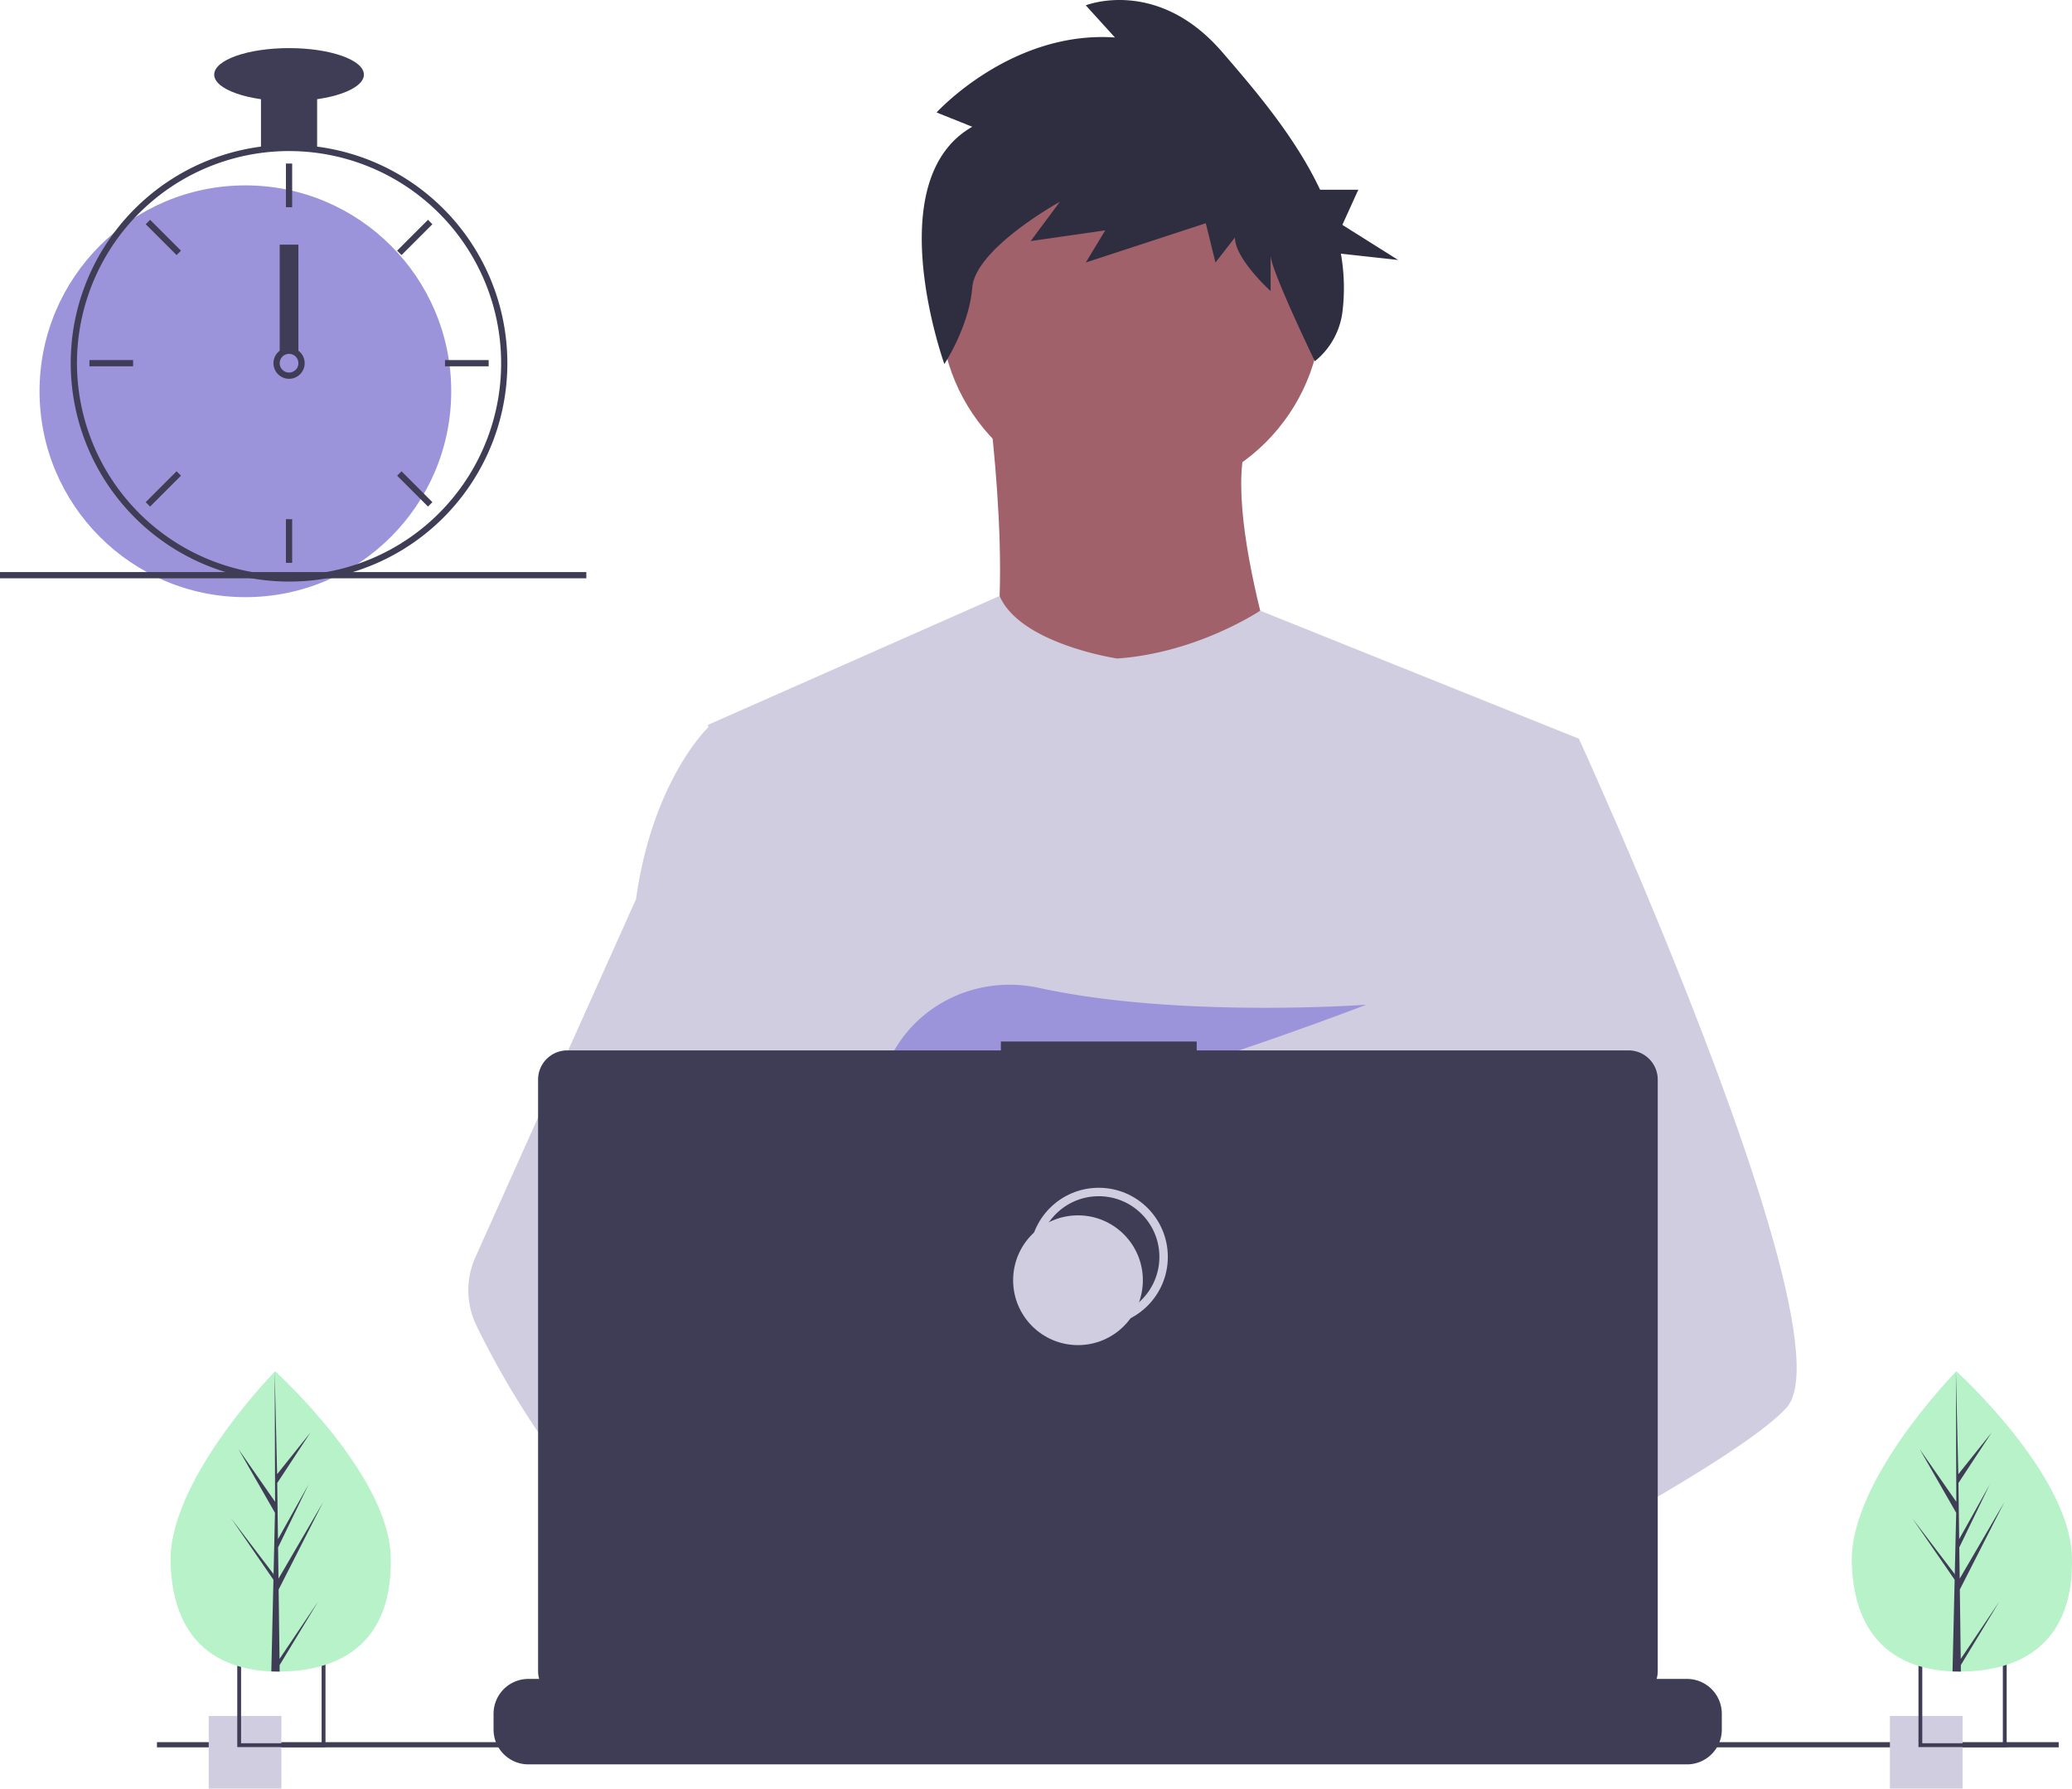 <svg xmlns="http://www.w3.org/2000/svg" width="490.853" height="423.611" viewBox="0 0 490.853 423.611"><g transform="translate(0 0)"><circle cx="45.197" cy="45.197" r="45.197" transform="translate(222.73 27.577)" fill="#a0616a"/><path d="M578.039,260.562s8.515,64.193-4.585,71.4,77.948,7.86,77.948,7.86-20.306-55.678-11.135-72.708Z" transform="translate(-343.846 -165.189)" fill="#a0616a"/><path d="M679.882,368.849l-7.572,34.48L656.3,476.279l-.479,4-5.525,46.25-3.675,30.725-2.465,20.639c-14.984,7.7-25.845,13.018-25.845,13.018s-.934-4.683-2.44-10.676c-10.516,3.153-29.975,8.383-46.465,9.428,6,6.693,8.764,12.981,5.021,17.621-11.3,13.989-57.934-15.316-74.246-26.244a44.15,44.15,0,0,0-.43,7.9l-12.483-9.6,1.235-22.089,2.084-37.375L493.2,473a49.21,49.21,0,0,1-2.071-6.165c-3.823-13.6-8.463-40.743-12.022-63.509-2.864-18.322-5.015-33.8-5.47-37.1-.061-.43-.092-.652-.092-.652l69.1-30.534c4.911,11.389,27.842,14.812,27.842,14.812,19-1.309,33.89-11.327,33.89-11.327Z" transform="translate(-305.841 -193.893)" fill="#d0cde1"/><path d="M665.668,716.831s-2.926,1-7.683,2.422c-10.516,3.153-29.975,8.383-46.465,9.428-14.2.91-26.2-1.279-28.389-10.541-.94-3.983.393-7.259,3.3-9.951,8.678-8.045,31.346-10.928,49.323-11.917,5.077-.277,9.772-.406,13.681-.455,6.638-.086,10.989.049,10.989.049l.1.406Z" transform="translate(-347.957 -332.916)" fill="#a0616a"/><path d="M567.931,135.411l-8.451-3.383s17.67-19.453,42.254-17.762l-6.914-7.612s16.9-6.766,32.266,11c8.077,9.337,17.422,20.312,23.248,32.675h9.05l-3.777,8.317,13.22,8.317-13.569-1.494a46.477,46.477,0,0,1,.368,13.8,17.849,17.849,0,0,1-6.536,11.677h0s-10.48-21.693-10.48-25.077v8.458s-8.451-7.612-8.451-12.687l-4.609,5.92-2.3-9.3-28.425,9.3,4.609-7.612-17.67,2.537,6.914-9.3s-19.974,11-20.743,20.3-6.615,18.119-6.615,18.119S545.652,148.1,567.931,135.411Z" transform="translate(-337.604 -105.389)" fill="#2f2e41"/><path d="M811.152,548.562c-4.6,4.991-16.011,12.508-29.84,20.645-5.144,3.024-10.621,6.14-16.208,9.238-13.331,7.394-27.289,14.72-38.807,20.639-14.984,7.7-25.845,13.018-25.845,13.018s-.934-4.683-2.44-10.676c-2.016-8.021-5.052-18.389-8.217-22.981-.111-.16-.221-.307-.332-.455-.922-1.211-1.85-1.918-2.766-1.918l45.74-28.352L752.2,535.464,737.963,501.47,720.1,458.827l10.78-34.3,10.836-34.48h20.307s6.724,14.677,15.322,35.144c1.285,3.061,2.612,6.251,3.964,9.545C799,477.758,821.053,537.837,811.152,548.562Z" transform="translate(-387.985 -215.089)" fill="#d0cde1"/><path d="M587.57,742.655c-11.3,13.989-57.934-15.316-74.246-26.244-3.552-2.379-5.667-3.884-5.667-3.884l14.923-19.9,4.726-6.3s4.229,2.243,10.479,5.894c.227.135.455.27.688.406,5.39,3.165,12.157,7.3,18.986,11.918,9.422,6.374,18.949,13.645,25.089,20.492C588.553,731.727,591.313,738.015,587.57,742.655Z" transform="translate(-318.987 -329.269)" fill="#a0616a"/><path d="M489.05,576.4a29.366,29.366,0,0,0-4.978.406c-14.13,2.428-18.3,15.218-19.484,23.786a44.155,44.155,0,0,0-.43,7.9l-12.483-9.6-4.548-3.5c-10.946-3.817-20.7-10.6-29.158-18.592a146.572,146.572,0,0,1-19.637-23.288,205.365,205.365,0,0,1-15.193-26.06,19.166,19.166,0,0,1-.264-16.257l15.458-34.45,22.593-50.35q.249-1.8.547-3.516c4.481-25.691,16.484-37.1,16.484-37.1h9.17l6.134,37.1,7.621,46.09-5.341,17.418L443.2,526.619l11.795,12.809Z" transform="translate(-270.25 -213.448)" fill="#d0cde1"/><path d="M560.575,507.182l7.839,9.146c2.913-.555,5.954-1.208,9.087-1.941l-2.252-7.205,5.505,6.423c33.188-8.163,74.324-24.033,74.324-24.033s-44.411,3.256-77.57-3.988c-14.672-3.205-29.766,4.068-35.787,17.826-3.5,8-2.95,14.925,9.461,14.925a81.977,81.977,0,0,0,12.509-1.177Z" transform="translate(-331.397 -251.619)" fill="#9b94db"/><path d="M681.895,759.293v3.731a8.2,8.2,0,0,1-.559,2.993,8.4,8.4,0,0,1-.6,1.229,8.259,8.259,0,0,1-7.1,4.032H399.181a8.259,8.259,0,0,1-7.1-4.032,8.4,8.4,0,0,1-.6-1.229,8.2,8.2,0,0,1-.559-2.993v-3.731a8.252,8.252,0,0,1,8.254-8.254H415V749.3a.344.344,0,0,1,.344-.344H423.6a.344.344,0,0,1,.344.344v1.739H429.1V749.3a.344.344,0,0,1,.344-.344H437.7a.344.344,0,0,1,.344.344v1.739h5.163V749.3a.344.344,0,0,1,.344-.344h8.254a.343.343,0,0,1,.344.344v1.739h5.157V749.3a.344.344,0,0,1,.344-.344H465.9a.344.344,0,0,1,.344.344v1.739h5.157V749.3a.344.344,0,0,1,.344-.344H480a.344.344,0,0,1,.344.344v1.739h5.163V749.3a.343.343,0,0,1,.344-.344h8.254a.344.344,0,0,1,.344.344v1.739h5.157V749.3a.344.344,0,0,1,.344-.344h64.658a.343.343,0,0,1,.344.344v1.739h5.163V749.3a.344.344,0,0,1,.344-.344h8.254a.348.348,0,0,1,.344.344v1.739h5.157V749.3a.343.343,0,0,1,.344-.344h8.254a.344.344,0,0,1,.344.344v1.739h5.157V749.3a.344.344,0,0,1,.344-.344h8.254a.344.344,0,0,1,.344.344v1.739h5.163V749.3a.343.343,0,0,1,.344-.344h8.254a.342.342,0,0,1,.338.344v1.739h5.163V749.3a.344.344,0,0,1,.344-.344h8.254a.344.344,0,0,1,.344.344v1.739h5.157V749.3a.343.343,0,0,1,.344-.344h8.254a.344.344,0,0,1,.344.344v1.739H673.64a8.252,8.252,0,0,1,8.254,8.254Z" transform="translate(-274.001 -353.406)" fill="#3f3d56"/><rect width="450.517" height="1.229" transform="translate(37.185 412.611)" fill="#3f3d56"/><path d="M666.405,508.823h-102.3v-2.108H517.719v2.108H415a6.92,6.92,0,0,0-6.92,6.92V655.822a6.92,6.92,0,0,0,6.92,6.92H666.405a6.92,6.92,0,0,0,6.92-6.92V515.743a6.92,6.92,0,0,0-6.92-6.92Z" transform="translate(-280.611 -260.051)" fill="#3f3d56"/><circle cx="15.366" cy="15.366" r="15.366" transform="translate(244.926 282.311)" fill="none" stroke="#d0cde1" stroke-miterlimit="10" stroke-width="2"/><circle cx="15.366" cy="15.366" r="15.366" transform="translate(240.009 287.843)" fill="#d0cde1"/><rect width="17.209" height="17.209" transform="translate(49.444 406.401)" fill="#d0cde1"/><path d="M292.136,744.612v20.9h20.9v-20.9ZM312.123,764.6H293.039V745.522h19.084Z" transform="translate(-235.929 -351.732)" fill="#3f3d56"/><rect width="17.209" height="17.209" transform="translate(447.718 406.401)" fill="#d0cde1"/><path d="M940.136,744.612v20.9h20.9v-20.9ZM960.124,764.6H941.04V745.522h19.084Z" transform="translate(-485.655 -351.732)" fill="#3f3d56"/><circle cx="48.764" cy="48.764" r="48.764" transform="translate(9.367 43.904)" fill="#9b94db"/><path d="M286.316,161.615a52.707,52.707,0,0,0-13.3,0A51.855,51.855,0,0,0,230.23,197.7a51.152,51.152,0,0,0-2.246,13.314c-.022.628-.037,1.263-.037,1.9a51.772,51.772,0,0,0,51.72,51.72c1.1,0,2.2-.037,3.288-.1a51.158,51.158,0,0,0,7.581-1.049,51.726,51.726,0,0,0-4.219-101.865Zm9.539,98.866h-.007a49.729,49.729,0,0,1-12.893,2.564c-1.086.074-2.187.111-3.288.111a50.3,50.3,0,0,1-50.242-50.242c0-.635.015-1.271.037-1.9a50.242,50.242,0,1,1,66.393,49.466Z" transform="translate(-211.192 -126.895)" fill="#3f3d56"/><rect width="1.478" height="10.344" transform="translate(67.736 38.732)" fill="#3f3d56"/><rect width="1.478" height="10.344" transform="translate(34.517 53.104) rotate(-45)" fill="#3f3d56"/><rect width="1.478" height="10.344" transform="translate(21.189 86.757) rotate(-90)" fill="#3f3d56"/><rect width="1.478" height="10.344" transform="translate(35.561 119.977) rotate(-135)" fill="#3f3d56"/><rect width="1.478" height="10.344" transform="translate(95.119 60.417) rotate(-135)" fill="#3f3d56"/><rect width="1.478" height="10.344" transform="translate(105.418 86.758) rotate(-90)" fill="#3f3d56"/><rect width="1.478" height="10.344" transform="translate(94.076 112.663) rotate(-45)" fill="#3f3d56"/><rect width="1.478" height="10.344" transform="translate(67.736 122.961)" fill="#3f3d56"/><path d="M312,240.071a3.694,3.694,0,0,0-4.433,0,3.8,3.8,0,0,0-1.057,1.241,3.695,3.695,0,1,0,5.49-1.241Zm-2.217,5.172a2.223,2.223,0,0,1-2.217-2.217,2.256,2.256,0,0,1,.392-1.256,2.214,2.214,0,1,1,1.825,3.473Z" transform="translate(-241.304 -157.008)" fill="#3f3d56"/><rect width="13.299" height="13.299" transform="translate(61.825 21.738)" fill="#3f3d56"/><ellipse cx="17.732" cy="6.28" rx="17.732" ry="6.28" transform="translate(50.742 11.394)" fill="#3f3d56"/><rect width="4.433" height="25.121" transform="translate(66.258 57.942)" fill="#3f3d56"/><rect width="138.904" height="1.478" transform="translate(0 135.487)" fill="#3f3d56"/><path d="M318.577,677.645c.574,19.637-10.9,26.834-25.3,27.254q-.5.015-1,.018-1,.008-1.984-.033c-13.023-.541-23.331-7.453-23.864-25.716-.552-18.9,22.906-43.455,24.666-45.272l0,0,.1-.1S318,658.009,318.577,677.645Z" transform="translate(-226.019 -309.024)" fill="#b7f2c9"/><path d="M301.243,701.925l9.147-13.6-9.128,15.066.019,1.531q-1,.008-1.984-.033l.454-19.675-.012-.152.017-.029.043-1.859-10.017-14.543,10.005,13.152.036.393.343-14.865-8.652-15.078L300.19,664.7l-.091-30.8v-.1l0,.1.574,24.272,7.885-9.859L300.7,660.26l.172,13.3,7.256-12.977L300.9,675.511l.1,7.394,10.552-18.077-10.52,20.656Z" transform="translate(-235.022 -309.026)" fill="#3f3d56"/><path d="M966.577,677.645c.573,19.637-10.9,26.834-25.3,27.254q-.5.015-1,.018-1,.008-1.984-.033c-13.023-.541-23.331-7.453-23.865-25.716-.552-18.9,22.906-43.455,24.666-45.272l0,0,.1-.1S966,658.009,966.577,677.645Z" transform="translate(-475.745 -309.024)" fill="#b7f2c9"/><path d="M949.243,701.925l9.147-13.6-9.128,15.066.019,1.531q-1,.008-1.984-.033l.454-19.675-.012-.152.017-.029.043-1.859-10.017-14.543,10.005,13.152.036.393.343-14.865-8.652-15.078L948.19,664.7l-.091-30.8v-.1l0,.1.574,24.272,7.885-9.859L948.7,660.26l.172,13.3,7.256-12.977L948.9,675.511l.1,7.394,10.552-18.077-10.52,20.656Z" transform="translate(-484.748 -309.026)" fill="#3f3d56"/></g></svg>
